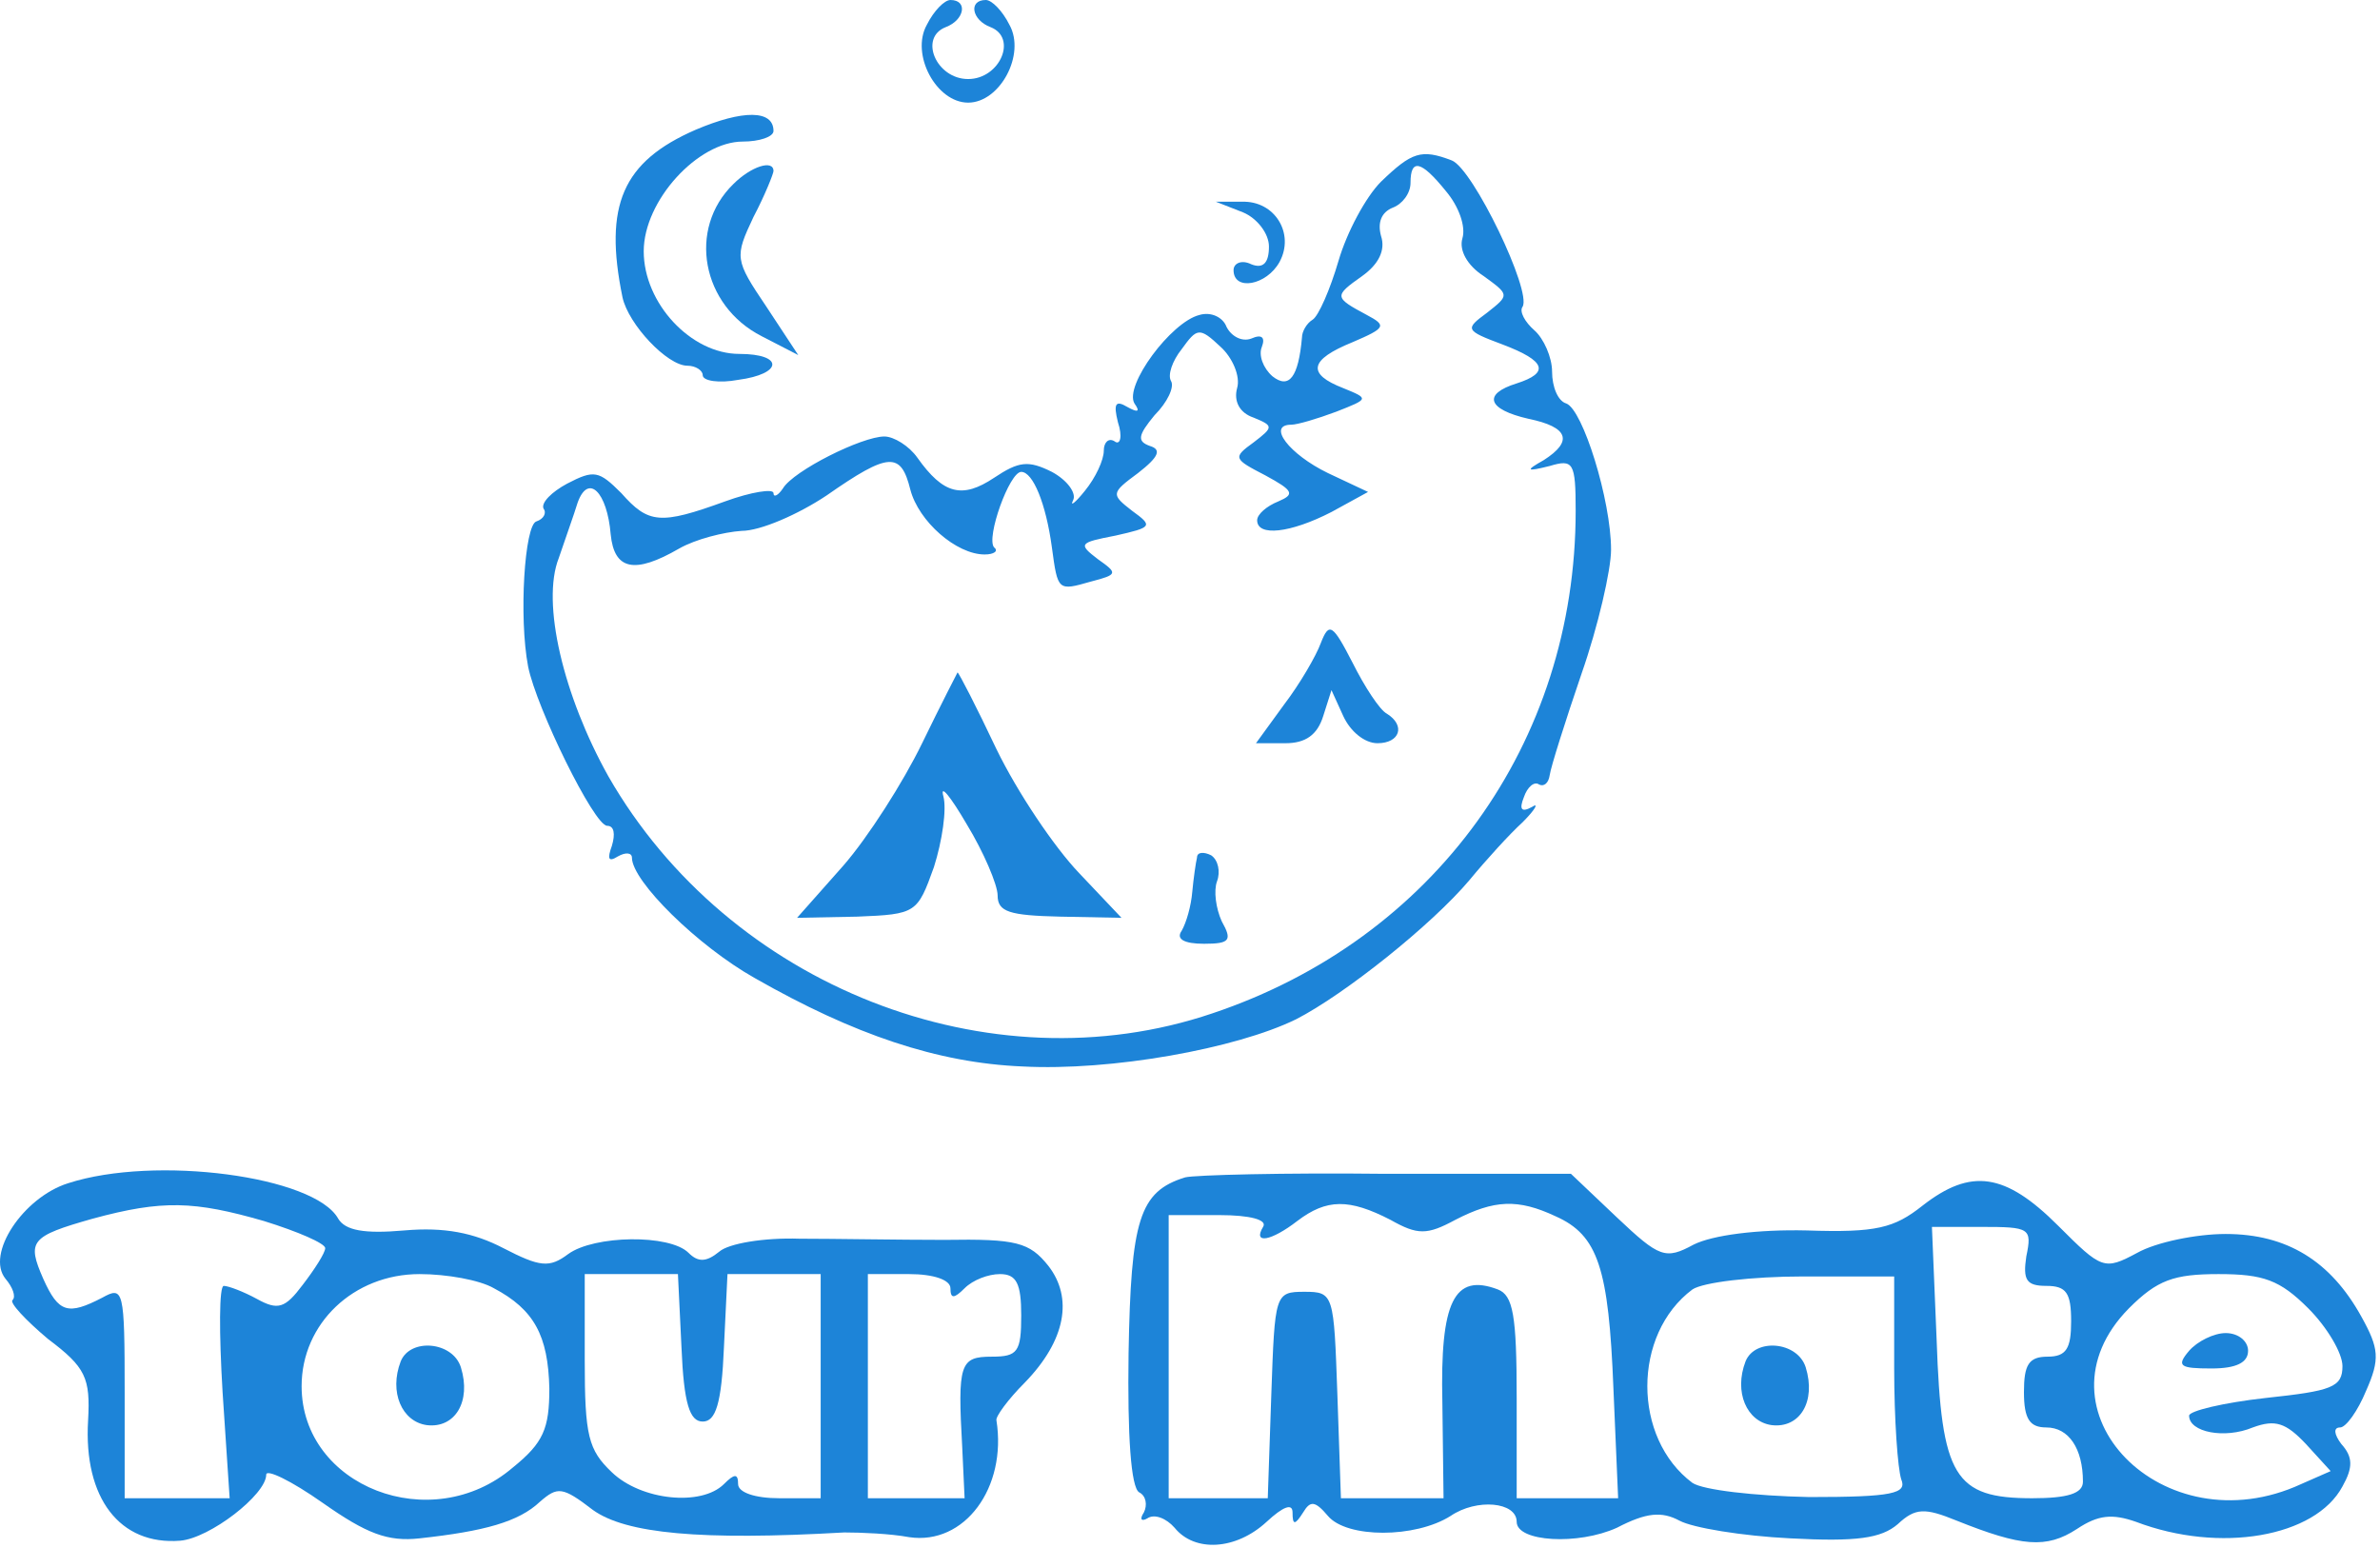 <svg width="269" height="175" viewBox="0 0 269 175" fill="none" xmlns="http://www.w3.org/2000/svg">
<g id="Group">
<path id="Vector" d="M104.757 2.8C102.89 6.133 105.824 11.6 109.424 11.6C113.024 11.6 115.957 6.133 114.09 2.8C113.29 1.2 112.09 5.49853e-06 111.424 5.49853e-06C109.424 5.49853e-06 109.824 2.267 111.957 3.067C115.024 4.267 113.024 8.933 109.424 8.933C105.824 8.933 103.824 4.267 106.89 3.067C109.024 2.267 109.424 5.49853e-06 107.424 5.49853e-06C106.757 5.49853e-06 105.557 1.2 104.757 2.8Z" fill="#1D84D8"/>
<path id="mountain" d="M156.09 20.533C154.357 22.267 152.224 26.267 151.29 29.467C150.357 32.667 149.024 35.733 148.357 36.133C147.69 36.533 147.157 37.467 147.157 38.133C146.757 42.667 145.69 44 143.824 42.533C142.757 41.6 142.224 40.133 142.624 39.2C143.024 38.133 142.624 37.733 141.424 38.267C140.357 38.667 139.157 38 138.624 36.933C138.224 35.867 136.89 35.2 135.557 35.6C132.357 36.4 127.024 43.6 128.224 45.6C128.89 46.533 128.624 46.667 127.424 46C126.09 45.2 125.824 45.6 126.357 47.733C126.89 49.333 126.624 50.4 125.957 49.867C125.29 49.467 124.757 50 124.757 50.933C124.757 52 123.824 54 122.624 55.467C121.557 56.8 120.89 57.333 121.29 56.533C121.69 55.733 120.624 54.267 118.89 53.333C116.224 52 115.157 52.133 112.357 54C108.757 56.4 106.624 55.867 103.69 51.733C102.757 50.4 101.024 49.333 99.957 49.333C97.424 49.333 89.69 53.2 88.49 55.2C87.957 56 87.424 56.267 87.424 55.733C87.424 55.2 84.89 55.6 81.957 56.667C74.624 59.333 73.29 59.2 70.224 55.733C67.69 53.2 67.157 53.067 64.09 54.667C62.357 55.6 61.157 56.8 61.424 57.467C61.824 58 61.424 58.667 60.624 58.933C59.29 59.333 58.624 69.733 59.69 75.333C60.624 80 67.157 93.333 68.624 93.333C69.424 93.333 69.557 94.267 69.157 95.6C68.624 97.067 68.757 97.467 69.824 96.8C70.757 96.267 71.424 96.4 71.424 96.933C71.424 99.6 78.89 106.933 85.29 110.533C96.49 116.933 105.957 120.133 115.557 120.533C125.557 121.067 139.69 118.533 146.49 115.2C151.957 112.4 161.824 104.533 166.09 99.467C167.957 97.2 170.624 94.267 172.09 92.933C173.557 91.467 173.957 90.667 173.157 91.2C171.957 91.867 171.69 91.467 172.224 90.133C172.624 88.933 173.424 88.267 173.957 88.667C174.49 88.933 175.024 88.533 175.157 87.6C175.29 86.667 176.89 81.6 178.757 76.133C180.624 70.8 182.09 64.4 182.09 62.133C182.09 56.533 178.89 46.267 177.024 45.6C176.09 45.333 175.424 43.733 175.424 42C175.424 40.4 174.49 38.267 173.424 37.333C172.357 36.4 171.69 35.2 172.09 34.667C173.157 32.933 166.49 19.067 164.09 18.133C160.624 16.8 159.557 17.2 156.09 20.533ZM163.424 21.6C164.89 23.333 165.69 25.6 165.29 26.933C164.89 28.267 165.824 30 167.69 31.2C170.624 33.333 170.624 33.333 168.09 35.333C165.557 37.2 165.557 37.333 169.824 38.933C174.757 40.8 175.157 42.133 171.424 43.333C167.557 44.533 168.09 46.267 172.757 47.333C177.29 48.267 177.824 49.867 174.49 52C172.357 53.2 172.49 53.333 175.157 52.667C177.824 51.867 178.09 52.267 178.09 57.733C178.09 84 162.09 106.133 137.024 114.533C111.824 123.067 82.357 111.467 68.757 87.733C63.69 78.667 61.157 68.133 63.157 63.067C63.824 61.067 64.89 58.133 65.29 56.8C66.49 53.467 68.624 55.6 69.024 60.4C69.424 64.4 71.69 64.933 76.757 62C78.624 60.933 81.824 60.133 83.824 60C85.957 60 90.224 58.133 93.424 56C100.49 51.067 101.824 51.067 102.89 55.333C103.824 58.933 108.09 62.667 111.29 62.667C112.357 62.667 112.89 62.267 112.357 61.867C111.424 60.8 114.09 53.333 115.424 53.333C116.757 53.333 118.224 56.933 118.89 61.867C119.557 66.8 119.557 66.8 123.29 65.733C126.357 64.933 126.357 64.8 124.09 63.2C121.824 61.467 121.957 61.333 126.09 60.533C130.224 59.6 130.357 59.467 127.957 57.733C125.557 55.867 125.557 55.733 128.624 53.467C131.024 51.6 131.29 50.8 129.957 50.4C128.49 49.867 128.624 49.2 130.49 46.933C131.957 45.467 132.757 43.733 132.357 43.067C131.957 42.4 132.49 40.8 133.557 39.467C135.29 37.067 135.557 36.933 137.957 39.2C139.29 40.4 140.224 42.533 139.824 43.867C139.424 45.333 140.09 46.667 141.69 47.2C143.957 48.133 143.957 48.267 141.69 50C139.29 51.733 139.424 51.867 143.024 53.733C146.224 55.467 146.357 55.867 144.49 56.667C143.157 57.2 142.09 58.133 142.09 58.8C142.09 60.667 145.824 60.267 150.49 57.867L154.624 55.6L150.09 53.467C145.69 51.333 143.157 48 145.957 48C146.624 48 148.89 47.333 151.024 46.533C154.757 45.067 154.757 45.067 151.824 43.867C147.69 42.267 147.957 40.667 152.89 38.667C156.624 37.067 156.757 36.8 154.49 35.6C150.757 33.6 150.757 33.467 153.957 31.2C155.824 29.867 156.624 28.267 156.09 26.667C155.69 25.2 156.09 24 157.424 23.467C158.49 23.067 159.424 21.867 159.424 20.667C159.424 17.867 160.624 18.133 163.424 21.6Z" fill="#1D84D8"/>
<path id="small_tent" d="M149.29 72.667C148.757 74.133 146.89 77.333 145.157 79.6L141.957 84H145.29C147.557 84 148.89 83.067 149.557 80.933L150.49 78L151.824 80.933C152.624 82.667 154.224 84 155.69 84C158.224 84 158.89 82 156.757 80.667C155.957 80.267 154.224 77.6 152.89 74.933C150.624 70.533 150.224 70.267 149.29 72.667Z" fill="#1D84D8"/>
<path id="big_tent" d="M104.224 84C102.09 88.4 98.09 94.667 95.29 97.867L90.09 103.733L96.89 103.6C103.557 103.333 103.69 103.2 105.557 98C106.49 95.067 107.024 91.467 106.624 90C106.224 88.533 107.424 90 109.29 93.2C111.157 96.267 112.757 100 112.757 101.2C112.757 103.067 114.09 103.467 119.824 103.6L126.757 103.733L121.957 98.667C119.157 95.733 115.024 89.6 112.624 84.667C110.357 79.867 108.357 76 108.224 76C108.224 76 106.357 79.6 104.224 84Z" fill="#1D84D8"/>
<path id="Vector_2" d="M135.29 96.933C135.157 97.467 134.89 99.333 134.757 100.8C134.624 102.4 134.09 104.267 133.557 105.2C132.89 106.133 133.824 106.667 136.09 106.667C139.024 106.667 139.29 106.267 138.09 104.133C137.424 102.667 137.157 100.667 137.557 99.6C137.957 98.533 137.69 97.2 136.89 96.667C136.09 96.267 135.29 96.267 135.29 96.933Z" fill="#1D84D8"/>
<g id="moon">
<path id="vector" d="M78.624 14.667C70.357 18.267 68.224 23.2 70.357 33.6C71.024 36.667 75.424 41.333 77.69 41.333C78.624 41.333 79.424 41.867 79.424 42.4C79.424 43.067 81.29 43.333 83.424 42.933C88.49 42.267 88.624 40 83.557 40C78.09 40 72.757 34.267 72.757 28.4C72.757 22.667 78.89 16 83.957 16C85.824 16 87.424 15.467 87.424 14.8C87.424 12.4 83.957 12.4 78.624 14.667Z" fill="#1D84D8"/>
<path id="Vector_3" d="M82.89 20.8C77.69 25.867 79.29 34.533 86.09 38L90.224 40.133L86.624 34.667C83.024 29.333 83.024 29.067 85.157 24.533C86.49 22 87.424 19.6 87.424 19.333C87.424 18 84.89 18.8 82.89 20.8Z" fill="#1D84D8"/>
</g>
<path id="Vector_4" d="M140.49 24C142.09 24.667 143.424 26.4 143.424 27.867C143.424 29.733 142.757 30.4 141.424 29.867C140.357 29.333 139.424 29.733 139.424 30.533C139.424 32.933 143.157 32.267 144.624 29.6C146.357 26.4 144.09 22.667 140.357 22.8H137.424L140.49 24Z" fill="#1D84D8"/>
<g id="tour_mate_text">
<path id="Vector_5" d="M45.29 153.867C43.957 157.333 45.424 160.667 48.224 161.067C51.424 161.467 53.29 158.4 52.09 154.533C51.157 151.6 46.357 151.2 45.29 153.867Z" fill="#1D84D8"/>
<path id="Vector_6" d="M7.69 133.733C2.624 135.333 -1.643 141.733 0.624 144.533C1.424 145.467 1.824 146.533 1.424 146.933C1.024 147.2 2.89 149.2 5.424 151.333C9.69 154.533 10.224 155.733 9.957 160.533C9.424 169.333 13.557 174.667 20.357 174.133C23.69 173.867 30.09 168.933 30.09 166.667C30.09 166 32.89 167.333 36.49 169.867C41.424 173.333 43.824 174.267 47.424 173.867C54.757 173.067 58.624 172 61.024 169.733C63.024 168 63.557 168 67.024 170.667C70.757 173.333 79.157 174.133 95.424 173.2C97.29 173.2 100.624 173.333 102.757 173.733C109.024 174.667 113.824 168.133 112.624 160.533C112.49 160.133 113.957 158.133 115.824 156.267C120.49 151.467 121.29 146.667 118.49 143.067C116.357 140.4 114.89 140 106.757 140.133C101.69 140.133 94.224 140 90.357 140C86.357 139.867 82.357 140.533 81.29 141.467C79.824 142.667 78.89 142.667 77.824 141.6C75.69 139.467 67.157 139.6 64.224 141.733C62.09 143.333 61.024 143.2 56.89 141.067C53.557 139.333 50.224 138.667 45.69 139.067C41.157 139.467 39.024 139.067 38.224 137.733C35.557 132.933 17.557 130.533 7.69 133.733ZM29.824 138C33.69 139.2 36.757 140.533 36.757 141.067C36.757 141.6 35.557 143.467 34.224 145.2C32.224 147.867 31.424 148.133 29.024 146.8C27.557 146 25.824 145.333 25.29 145.333C24.757 145.333 24.757 150.667 25.157 157.333L25.957 169.333H19.957H14.09V157.333C14.09 145.733 13.957 145.333 11.557 146.667C7.69 148.667 6.624 148.4 4.89 144.533C3.024 140.267 3.424 139.733 10.49 137.733C18.357 135.6 21.957 135.733 29.824 138ZM55.824 145.6C60.357 148 61.957 150.933 62.09 156.933C62.09 161.467 61.424 163.067 57.957 165.867C48.757 173.733 34.09 168 34.09 156.667C34.09 149.6 39.957 144 47.424 144C50.49 144 54.224 144.667 55.824 145.6ZM77.024 152.267C77.29 158.667 77.957 160.667 79.424 160.667C80.89 160.667 81.557 158.667 81.824 152.267L82.224 144H87.424H92.757V156.667V169.333H88.09C85.29 169.333 83.424 168.667 83.424 167.733C83.424 166.533 83.024 166.533 81.824 167.733C79.29 170.267 72.49 169.6 69.157 166.4C66.49 163.867 66.09 162.267 66.09 153.733V144H71.424H76.624L77.024 152.267ZM107.424 145.6C107.424 146.8 107.824 146.8 109.024 145.6C109.957 144.667 111.69 144 113.024 144C114.89 144 115.424 145.067 115.424 148.667C115.424 152.8 115.024 153.333 112.09 153.333C108.49 153.333 108.224 154.133 108.757 163.6L109.024 169.333H103.557H98.09V156.667V144H102.757C105.557 144 107.424 144.667 107.424 145.6Z" fill="#1D84D8"/>
<path id="Vector_7" d="M133.957 133.067C128.757 134.667 127.824 137.867 127.557 152.933C127.424 162.267 127.824 168.133 128.757 168.667C129.557 169.067 129.69 170.133 129.29 170.933C128.757 171.733 129.024 172 129.69 171.6C130.49 171.067 131.824 171.6 132.757 172.667C135.024 175.467 139.69 175.2 143.157 172C145.024 170.267 146.09 169.867 146.09 170.933C146.09 172.4 146.357 172.4 147.29 170.933C148.09 169.6 148.624 169.6 150.09 171.333C152.224 173.867 159.957 173.867 163.957 171.333C166.89 169.333 171.424 169.733 171.424 172C171.424 174.267 178.357 174.667 182.757 172.667C186.09 170.933 187.824 170.8 189.824 171.867C191.29 172.667 196.89 173.6 202.357 173.867C209.824 174.267 212.624 173.867 214.49 172.267C216.49 170.4 217.557 170.4 221.157 171.867C228.49 174.8 231.29 175.067 234.757 172.8C237.157 171.2 238.757 171.067 241.424 172C250.89 175.6 261.69 173.733 264.757 168C265.957 165.867 265.957 164.667 264.624 163.2C263.824 162.133 263.69 161.333 264.49 161.333C265.157 161.333 266.49 159.467 267.424 157.2C269.024 153.6 268.89 152.4 266.89 148.8C263.424 142.533 258.49 139.467 251.557 139.467C248.224 139.467 243.69 140.4 241.557 141.6C237.824 143.6 237.557 143.467 232.624 138.533C226.624 132.533 222.757 132 217.29 136.267C214.09 138.8 212.09 139.333 204.224 139.067C198.624 138.933 193.557 139.6 191.424 140.667C188.224 142.4 187.557 142.133 182.757 137.6L177.557 132.667H156.624C145.157 132.533 135.024 132.8 133.957 133.067ZM157.157 137.867C160.224 139.6 161.29 139.6 164.49 137.867C168.89 135.6 171.557 135.467 175.824 137.467C180.624 139.6 181.824 143.333 182.357 156.933L182.89 169.333H177.157H171.424V158C171.424 148.667 171.024 146.4 169.29 145.733C164.357 143.867 162.757 147.067 163.024 158.533L163.157 169.333H157.424H151.557L151.157 157.6C150.757 146.267 150.757 146 147.424 146C144.09 146 144.09 146.267 143.69 157.6L143.29 169.333H137.69H132.09V153.333V137.333H137.824C141.29 137.333 143.29 137.867 142.757 138.667C141.557 140.667 143.69 140.267 146.624 138C149.957 135.467 152.49 135.467 157.157 137.867ZM229.024 142C228.624 144.667 229.024 145.333 231.29 145.333C233.557 145.333 234.09 146.133 234.09 149.333C234.09 152.4 233.557 153.333 231.424 153.333C229.29 153.333 228.757 154.267 228.757 157.333C228.757 160.4 229.424 161.333 231.29 161.333C233.824 161.333 235.424 163.733 235.424 167.467C235.424 168.8 233.69 169.333 229.69 169.333C220.89 169.333 219.424 166.933 218.89 151.467L218.357 138.667H223.957C229.424 138.667 229.69 138.8 229.024 142ZM214.09 154.667C214.09 160.4 214.49 166 214.89 167.2C215.557 168.8 213.957 169.2 204.49 169.2C198.224 169.067 192.49 168.4 191.29 167.6C184.49 162.533 184.49 150.8 191.29 145.733C192.49 144.933 197.957 144.267 203.824 144.267H214.09V154.667ZM260.89 147.867C263.024 150 264.757 152.933 264.757 154.4C264.757 156.8 263.557 157.2 256.09 158C251.29 158.533 247.424 159.467 247.424 160C247.424 161.867 251.424 162.667 254.624 161.333C257.157 160.4 258.357 160.8 260.624 163.2L263.424 166.267L260.09 167.733C244.49 174.933 229.29 159.333 240.624 147.867C243.824 144.667 245.69 144 250.757 144C255.824 144 257.69 144.667 260.89 147.867Z" fill="#1D84D8"/>
<path id="Vector_8" d="M197.29 153.867C195.957 157.333 197.424 160.667 200.224 161.067C203.424 161.467 205.29 158.4 204.09 154.533C203.157 151.6 198.357 151.2 197.29 153.867Z" fill="#1D84D8"/>
<path id="Vector_9" d="M247.424 152.667C245.957 154.4 246.357 154.667 249.957 154.667C252.757 154.667 254.09 154 254.09 152.667C254.09 151.6 253.024 150.667 251.557 150.667C250.224 150.667 248.357 151.6 247.424 152.667Z" fill="#1D84D8"/>
</g>
</g>
</svg>
